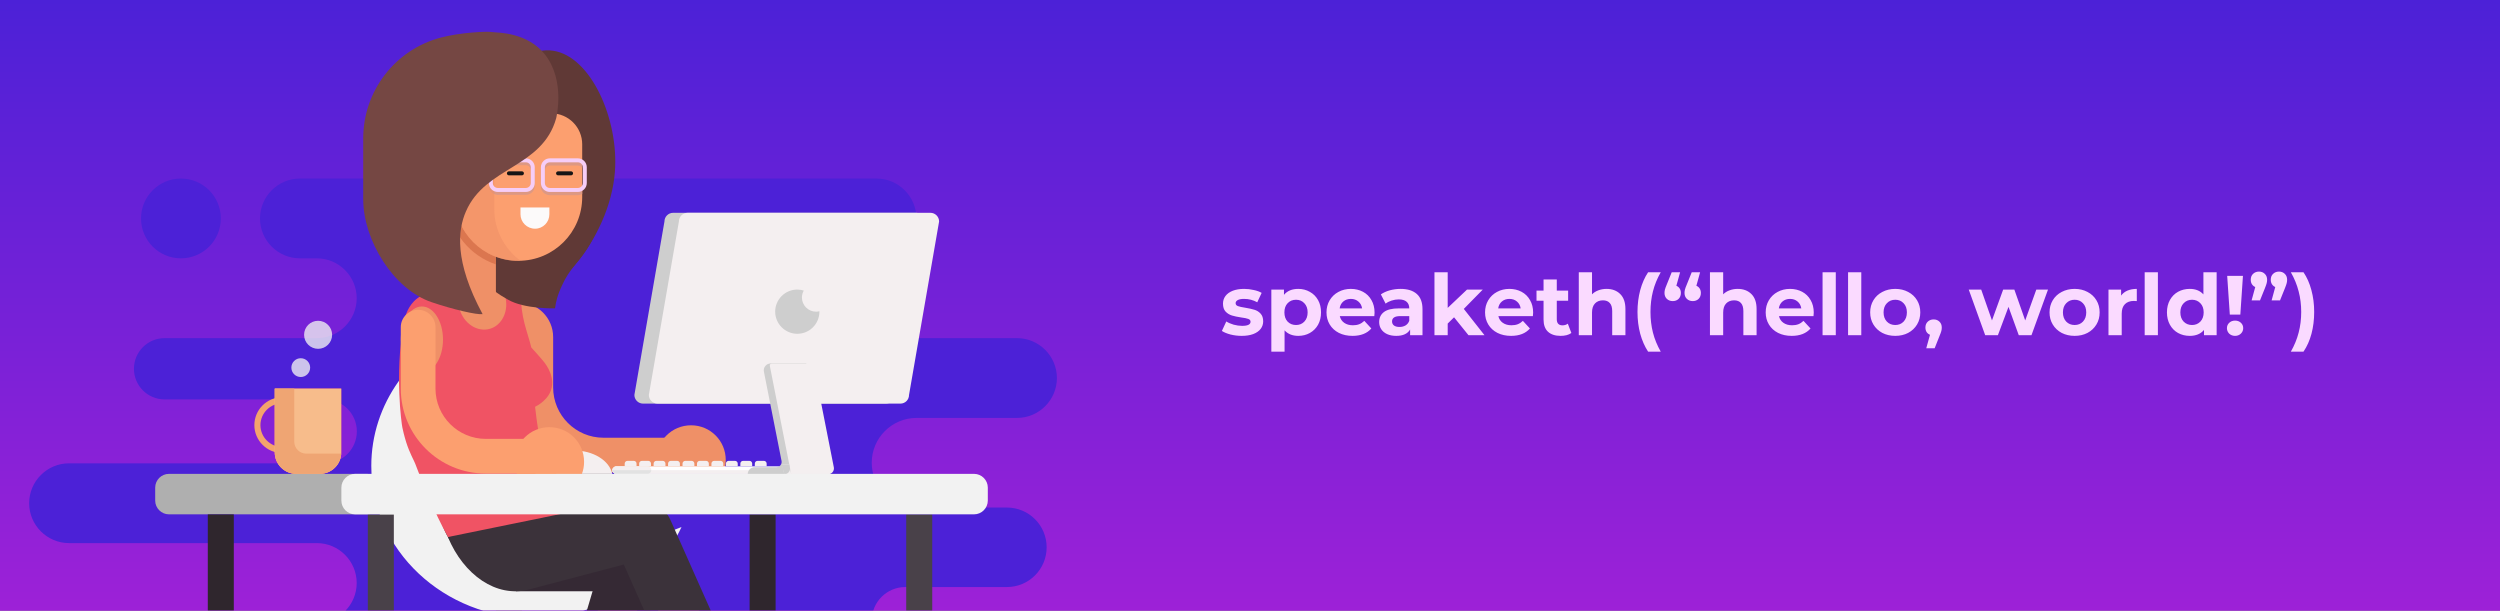 <svg width="1887" height="461" viewBox="0 0 1887 461" fill="none" xmlns="http://www.w3.org/2000/svg">
<rect x="0" y="0" width="1887" height="461" fill="#808080" stroke="none"/>
<rect width="1887" height="461" fill="url(#paint0_linear)"/>
<mask id="mask0" mask-type="alpha" maskUnits="userSpaceOnUse" x="0" y="0" width="1887" height="461">
<rect width="1887" height="461" fill="url(#paint1_linear)"/>
</mask>
<g mask="url(#mask0)">
<path d="M820.667 493.729H683.301C669.335 493.729 657.988 482.382 657.988 468.416C657.988 454.45 669.335 443.103 683.301 443.103H760.003C776.588 443.103 790.008 429.683 790.008 413.098C790.008 396.514 776.588 383.094 760.003 383.094H691.811C673.154 383.094 657.988 367.928 657.988 349.27C657.988 330.613 673.154 315.447 691.811 315.447H767.641C784.225 315.447 797.755 301.918 797.755 285.333C797.755 268.749 784.225 255.22 767.641 255.22H658.097H631.911C615.327 255.22 601.797 241.69 601.797 225.106C601.797 208.522 615.327 194.992 631.911 194.992H661.588C678.173 194.992 691.702 181.463 691.702 164.879C691.702 148.294 678.173 134.765 661.588 134.765H644.677H641.84H462.576H456.466H269.238H226.358C209.774 134.765 196.245 148.294 196.245 164.879C196.245 181.463 209.774 194.992 226.358 194.992H239.124C255.708 194.992 269.238 208.522 269.238 225.106C269.238 241.69 255.708 255.22 239.124 255.22H124.234C111.468 255.22 101.103 265.585 101.103 278.35C101.103 291.116 111.468 301.481 124.234 301.481H245.234C258.545 301.481 269.347 312.283 269.347 325.594C269.347 338.905 258.545 349.707 245.234 349.707H52.114C35.529 349.707 22 363.236 22 379.82C22 396.405 35.529 409.934 52.114 409.934H239.124C255.708 409.934 269.238 423.463 269.238 440.048C269.238 456.632 255.708 470.162 239.124 470.162H126.198C99.576 470.162 77.972 491.765 77.972 518.387C77.972 545.009 99.576 566.613 126.198 566.613H269.238H332.738H368.416H658.097H820.667C840.743 566.613 857 550.356 857 530.28C857 509.986 840.743 493.729 820.667 493.729Z" fill="#4C21D7"/>
<path d="M565.801 683.712H585.44V388.249H565.801V683.712Z" fill="#2F262D"/>
<path d="M491.054 447.795C487.889 440.703 491.053 432.302 498.255 429.028C500.109 428.265 502.073 427.828 504.037 427.828C509.602 427.828 514.73 431.101 517.021 436.229L586.85 593.563L560.882 605.128L491.054 447.795Z" fill="#FC9F6F"/>
<path d="M374.313 683.712H393.953L393.953 388.249H374.313L374.313 683.712Z" fill="#2F262D"/>
<path d="M465.195 407.534C397.657 407.534 342.994 356.035 342.994 292.643C342.994 276.277 346.704 260.675 353.251 246.491C310.262 264.275 280.258 304.754 280.258 351.671C280.258 415.171 334.92 466.561 402.458 466.561C452.538 466.561 495.527 438.302 514.402 397.823C499.236 404.042 482.652 407.534 465.195 407.534Z" fill="#F2F2F2"/>
<path d="M397.548 438.63C434.487 438.63 464.431 411.128 464.431 377.202C464.431 343.276 434.487 315.774 397.548 315.774C360.61 315.774 330.665 343.276 330.665 377.202C330.665 411.128 360.61 438.63 397.548 438.63Z" fill="#3B323A"/>
<path d="M277.093 388.223H127.507C121.833 388.223 117.142 383.531 117.142 377.857V368.038C117.142 362.364 121.833 357.672 127.507 357.672H277.093C282.767 357.672 287.459 362.364 287.459 368.038V377.857C287.459 383.531 282.767 388.223 277.093 388.223Z" fill="#AFAFAF"/>
<path d="M455.484 330.395C434.536 330.395 417.515 313.374 417.515 292.426V254.456C417.515 239.945 405.84 228.271 391.329 228.271V292.426C391.329 327.886 420.024 356.581 455.484 356.581H508.62V330.395H455.484Z" fill="#EF9067"/>
<path d="M464.104 129.965C460.176 179.609 416.533 234.599 375.727 227.616C336.666 220.961 309.826 159.315 323.028 116.108C331.211 89.486 353.687 72.793 371.799 59.372C390.565 45.407 403.222 36.023 417.624 38.315C446.21 42.679 467.268 90.468 464.104 129.965Z" fill="#603936"/>
<path d="M409.004 271.259C408.241 270.386 402.131 263.294 401.039 262.312C398.203 250.638 392.42 237.763 393.62 222.706C385.437 216.705 371.908 209.068 356.524 210.159C351.941 210.486 347.14 211.577 344.74 212.123C331.429 215.178 323.028 220.087 320.3 221.724C316.59 224.015 314.735 225.106 312.553 227.289C306.662 233.399 305.243 240.818 304.479 245.182C297.933 283.152 303.061 319.594 303.716 322.758C304.916 328.54 306.552 333.668 306.552 333.668C309.28 342.288 312.553 347.634 313.426 350.034C317.79 361.818 327.719 386.586 338.194 405.461C345.831 406.661 363.179 414.299 374.635 410.371C392.093 404.37 428.098 390.95 440.973 388.222C424.934 370.219 410.205 350.144 406.386 325.704C405.404 319.375 404.531 313.156 403.876 307.046C405.404 306.282 414.678 301.591 416.533 292.208C418.497 282.061 410.532 273.005 409.004 271.259Z" fill="#F05364"/>
<path d="M369.603 248.228C379.122 245.574 384.332 234.435 381.241 223.35C378.149 212.264 367.927 205.429 358.408 208.083C348.889 210.738 343.679 221.876 346.77 232.962C349.862 244.048 360.084 250.883 369.603 248.228Z" fill="#EF9067"/>
<path d="M361.215 203.394C367.216 217.578 377.145 222.488 383.473 226.198C395.803 233.399 418.933 232.744 418.933 232.744C419.697 227.725 420.461 223.361 424.389 215.069C430.062 202.739 435.299 199.794 442.61 188.665C453.52 171.862 458.976 151.568 455.484 149.604C452.975 148.077 446.101 155.932 441.628 160.515C428.862 173.608 400.276 193.029 361.215 203.394Z" fill="#603936"/>
<path d="M360.779 234.599H356.196C346.158 234.599 338.084 226.525 338.084 216.487V147.64H374.308V220.96C374.308 228.489 368.198 234.599 360.779 234.599Z" fill="#EF9067"/>
<path d="M156.839 683.712H176.478L176.478 388.249H156.839L156.839 683.712Z" fill="#2F262D"/>
<path d="M277.632 683.712H297.272L297.272 388.249H277.632L277.632 683.712Z" fill="#494149"/>
<path d="M684.011 683.712H703.65V388.249H684.011V683.712Z" fill="#494149"/>
<path opacity="0.71" d="M338.084 154.95C340.485 175.79 354.887 193.029 374.308 199.575V143.494H338.084V154.95Z" fill="#D36B46"/>
<path d="M391.329 196.847C364.707 196.847 343.213 175.353 343.213 148.731V90.031C343.213 87.521 345.177 85.557 347.686 85.557H416.097C428.971 85.557 439.446 96.032 439.446 108.906V148.731C439.446 175.353 417.951 196.847 391.329 196.847Z" fill="#FC9F6F"/>
<path d="M439.446 141.857C438.9 143.167 437.591 144.039 436.172 144.039H415.006C413.042 144.039 411.405 142.403 411.405 140.439V128.546C411.405 126.582 413.042 124.946 415.006 124.946H436.172C437.591 124.946 438.9 125.818 439.446 127.128V122.545C438.464 122 437.372 121.672 436.172 121.672H415.006C411.187 121.672 408.132 124.727 408.132 128.546V140.439C408.132 144.258 411.187 147.313 415.006 147.313H436.172C437.372 147.313 438.464 146.985 439.446 146.44V141.857Z" fill="#DD9883"/>
<path d="M396.894 145.567H375.727C372.781 145.567 370.49 143.166 370.49 140.329V128.437C370.49 125.491 372.89 123.199 375.727 123.199H396.894C399.84 123.199 402.131 125.6 402.131 128.437V140.329C402.131 143.275 399.73 145.567 396.894 145.567Z" stroke="#DD9883" stroke-width="3" stroke-miterlimit="10" stroke-linecap="round" stroke-linejoin="round"/>
<path opacity="0.6" d="M373.108 157.896V99.196C373.108 96.687 375.072 94.723 377.582 94.723L417.079 80.866C412.823 75.302 423.625 85.667 416.097 85.667H347.686C345.177 85.667 343.213 87.631 343.213 90.141V148.84C343.213 175.463 364.707 196.957 391.329 196.957C391.875 196.957 392.42 196.957 393.075 196.957C380.964 188.119 373.108 173.935 373.108 157.896Z" fill="#EF9067"/>
<path d="M436.172 143.385H415.005C412.059 143.385 409.768 140.984 409.768 138.147V126.255C409.768 123.309 412.169 121.018 415.005 121.018H436.172C439.118 121.018 441.409 123.418 441.409 126.255V138.147C441.409 141.093 439.009 143.385 436.172 143.385Z" stroke="#F6CDF7" stroke-width="3" stroke-miterlimit="10" stroke-linecap="round" stroke-linejoin="round"/>
<path d="M403.876 172.625C397.766 172.625 392.857 167.715 392.857 161.714V156.586H414.678V161.714C414.678 167.715 409.877 172.625 403.876 172.625Z" fill="#FCFAFA"/>
<path d="M384.128 130.837H393.948" stroke="#161515" stroke-width="3" stroke-miterlimit="10" stroke-linecap="round" stroke-linejoin="round"/>
<path d="M421.225 130.837H431.044" stroke="#161515" stroke-width="3" stroke-miterlimit="10" stroke-linecap="round" stroke-linejoin="round"/>
<path d="M396.894 143.385H375.727C372.781 143.385 370.49 140.984 370.49 138.147V126.255C370.49 123.309 372.89 121.018 375.727 121.018H396.894C399.84 121.018 402.131 123.418 402.131 126.255V138.147C402.131 141.093 399.73 143.385 396.894 143.385Z" stroke="#F6CDF7" stroke-width="3" stroke-miterlimit="10" stroke-linecap="round" stroke-linejoin="round"/>
<path d="M411.514 41.369C398.312 24.348 375.836 24.676 371.69 24.239C367.98 23.476 347.577 24.457 332.629 28.385C298.151 37.55 274.147 68.755 274.147 104.542V150.368C274.147 181.136 296.842 218.451 325.974 228.161C342.121 233.617 360.015 237.763 364.27 237.108C342.667 197.066 345.613 173.389 351.723 159.533C366.343 125.709 409.223 126.909 419.806 89.267C420.024 88.176 426.68 61.008 411.514 41.369Z" fill="#754743"/>
<path d="M546.153 356.253C547.244 353.417 547.789 350.362 547.789 347.197C547.789 332.686 536.115 321.012 521.604 321.012C507.092 321.012 495.418 332.686 495.418 347.197C495.418 350.362 495.963 353.417 497.054 356.253H546.153Z" fill="#EF9067"/>
<path d="M462.14 357.672C459.958 347.634 447.847 339.996 433.117 339.996C418.497 339.996 406.277 347.634 404.095 357.672H462.14Z" fill="#F4EFF0"/>
<path d="M318.445 281.297C327.243 281.297 334.375 270.11 334.375 256.311C334.375 242.512 327.243 231.325 318.445 231.325C309.648 231.325 302.516 242.512 302.516 256.311C302.516 270.11 309.648 281.297 318.445 281.297Z" fill="#EF9067"/>
<path d="M366.671 331.268C345.722 331.268 328.701 314.248 328.701 293.299V246.928C328.701 239.727 322.81 233.835 315.608 233.835C308.407 233.835 302.516 239.727 302.516 246.928V293.299C302.516 328.759 331.211 357.454 366.671 357.454H419.806V331.268H393.184H366.671Z" fill="#FC9F6F"/>
<path d="M587.286 357.672H465.086C463.558 357.672 462.249 356.362 462.249 354.835C462.249 353.307 463.558 351.998 465.086 351.998H587.396C588.923 351.998 590.232 353.307 590.232 354.835C590.232 356.362 588.923 357.672 587.286 357.672Z" fill="white"/>
<path d="M587.286 354.835H465.086C463.995 354.835 463.122 354.289 462.576 353.417C462.358 353.853 462.14 354.289 462.14 354.835C462.14 356.362 463.449 357.672 464.977 357.672H587.286C588.814 357.672 590.123 356.362 590.123 354.835C590.123 354.289 590.014 353.853 589.687 353.417C589.25 354.18 588.377 354.835 587.286 354.835Z" fill="#F4EFF0"/>
<path d="M488.762 357.672H465.086C463.558 357.672 462.249 356.362 462.249 354.835C462.249 353.307 463.558 351.998 465.086 351.998H488.762C490.29 351.998 491.599 353.307 491.599 354.835C491.599 356.362 490.399 357.672 488.762 357.672Z" fill="#F4EFF0"/>
<path d="M578.667 351.998H569.72V349.925C569.72 348.834 570.593 347.852 571.793 347.852H576.594C577.685 347.852 578.667 348.725 578.667 349.925V351.998V351.998Z" fill="#F4EFF0"/>
<path d="M567.756 351.998H558.809V349.925C558.809 348.834 559.682 347.852 560.882 347.852H565.683C566.774 347.852 567.756 348.725 567.756 349.925V351.998V351.998Z" fill="#F4EFF0"/>
<path d="M556.845 351.998H547.898V349.925C547.898 348.834 548.771 347.852 549.971 347.852H554.772C555.863 347.852 556.845 348.725 556.845 349.925V351.998V351.998Z" fill="#F4EFF0"/>
<path d="M545.934 351.998H536.988V349.925C536.988 348.834 537.861 347.852 539.061 347.852H543.861C544.952 347.852 545.934 348.725 545.934 349.925V351.998V351.998Z" fill="#F4EFF0"/>
<path d="M535.024 351.998H526.077V349.925C526.077 348.834 526.95 347.852 528.15 347.852H532.951C534.042 347.852 535.024 348.725 535.024 349.925V351.998V351.998Z" fill="#F4EFF0"/>
<path d="M524.113 351.998H515.166V349.925C515.166 348.834 516.039 347.852 517.239 347.852H522.04C523.131 347.852 524.113 348.725 524.113 349.925V351.998V351.998Z" fill="#F4EFF0"/>
<path d="M513.202 351.998H504.255V349.925C504.255 348.834 505.128 347.852 506.329 347.852H511.129C512.22 347.852 513.202 348.725 513.202 349.925V351.998V351.998Z" fill="#F4EFF0"/>
<path d="M502.291 351.998H493.345V349.925C493.345 348.834 494.218 347.852 495.418 347.852H500.218C501.309 347.852 502.291 348.725 502.291 349.925V351.998V351.998Z" fill="#F4EFF0"/>
<path d="M491.381 351.998H482.434V349.925C482.434 348.834 483.307 347.852 484.507 347.852H489.308C490.399 347.852 491.381 348.725 491.381 349.925V351.998V351.998Z" fill="#F4EFF0"/>
<path d="M480.47 351.998H471.523V349.925C471.523 348.834 472.396 347.852 473.596 347.852H478.397C479.488 347.852 480.47 348.725 480.47 349.925V351.998V351.998Z" fill="#F4EFF0"/>
<path d="M465.086 357.672H488.762C490.29 357.672 491.599 356.363 491.599 354.835H462.14C462.14 356.363 463.449 357.672 465.086 357.672Z" fill="#E2E2E2"/>
<path d="M475.669 446.267H389.365L388.71 400.442H495.636C502.837 400.442 508.62 406.224 508.62 413.425C508.511 431.646 493.781 446.267 475.669 446.267Z" fill="#352934"/>
<path d="M406.277 612.438L459.194 433.502C460.94 427.501 466.504 423.355 472.832 423.355C474.142 423.355 475.56 423.573 476.869 423.9C484.398 426.082 488.653 434.047 486.471 441.576L433.554 620.512L406.277 612.438Z" fill="#EF9067"/>
<path d="M450.247 597.818L406.277 584.834L461.703 397.496C465.304 385.385 478.069 378.402 490.18 382.003C502.291 385.603 509.274 398.369 505.674 410.48L450.247 597.818Z" fill="#352934"/>
<path d="M668.681 304.646H485.38C481.779 304.646 478.833 301.7 478.833 298.099L501.528 167.17C501.528 163.57 504.474 160.624 508.074 160.624H691.375C694.975 160.624 697.921 163.57 697.921 167.17L675.227 298.099C675.227 301.7 672.39 304.646 668.681 304.646Z" fill="#CECECE"/>
<path d="M679.591 304.646H496.29C492.69 304.646 489.744 301.7 489.744 298.099L512.438 167.17C512.438 163.57 515.384 160.624 518.985 160.624H702.286C705.886 160.624 708.832 163.57 708.832 167.17L686.138 298.099C686.138 301.7 683.301 304.646 679.591 304.646Z" fill="#F4EFF0"/>
<path d="M623.619 350.58L608.562 274.314H581.722C578.448 274.314 575.939 277.369 576.594 280.533L589.905 347.853C590.45 350.362 588.486 352.654 585.977 352.654H569.611C566.665 352.654 564.374 355.054 564.374 357.891H591.869H617.4C621.437 358 624.383 354.399 623.619 350.58Z" fill="#CECECE"/>
<path d="M625.038 357.999H597.215L581.067 276.169C580.849 275.187 581.613 274.423 582.595 274.423H613.909L629.402 352.871C629.838 355.49 627.765 357.999 625.038 357.999Z" fill="#F4EFF0"/>
<path d="M591.978 357.999H597.215L595.797 350.58H590.45L591.978 357.999Z" fill="#F4EFF0"/>
<path d="M591.978 357.999C594.705 357.999 596.778 355.49 596.233 352.762L595.797 350.58H589.905L591.978 357.999Z" fill="#CECECE"/>
<path d="M615.981 235.254C610.09 235.254 605.289 230.453 605.289 224.561C605.289 222.597 605.834 220.851 606.707 219.324C605.18 218.887 603.543 218.56 601.797 218.56C592.523 218.56 585.104 226.089 585.104 235.254C585.104 244.419 592.632 251.947 601.797 251.947C611.072 251.947 618.491 244.419 618.491 235.254C618.491 235.144 618.491 235.035 618.491 234.926C617.618 235.144 616.854 235.254 615.981 235.254Z" fill="#CECECE"/>
<path d="M489.089 421.281L399.185 444.958C374.745 451.395 349.977 434.047 338.084 405.352L477.415 376.875C489.635 373.711 502.182 381.021 505.346 393.241C508.62 405.57 501.309 418.117 489.089 421.281Z" fill="#3B323A"/>
<path d="M579.54 557.666L537.642 576.324L464.213 411.135C459.085 399.569 464.322 386.04 475.888 380.912C487.453 375.784 500.982 381.021 506.11 392.586L579.54 557.666Z" fill="#3B323A"/>
<path d="M268.038 388.223H735.236C740.91 388.223 745.601 383.531 745.601 377.857V368.038C745.601 362.364 740.91 357.672 735.236 357.672H268.038C262.364 357.672 257.672 362.364 257.672 368.038V377.857C257.672 383.531 262.255 388.223 268.038 388.223Z" fill="#F2F2F2"/>
<path d="M241.306 357.672H223.631C214.684 357.672 207.374 350.361 207.374 341.415V293.298H257.563V341.415C257.672 350.361 250.362 357.672 241.306 357.672Z" fill="#FF6161"/>
<path d="M213.047 299.845C201.373 299.845 191.99 309.337 191.99 320.902C191.99 332.468 201.482 341.96 213.047 341.96C224.613 341.96 234.105 332.468 234.105 320.902C234.105 309.337 224.613 299.845 213.047 299.845ZM213.047 337.378C203.991 337.378 196.572 329.958 196.572 320.902C196.572 311.847 203.991 304.427 213.047 304.427C222.103 304.427 229.523 311.847 229.523 320.902C229.414 330.068 222.103 337.378 213.047 337.378Z" fill="#F4A36C"/>
<path d="M241.306 357.672H223.631C214.684 357.672 207.374 350.361 207.374 341.415V293.298H257.563V341.415C257.672 350.361 250.362 357.672 241.306 357.672Z" fill="#F7BC8B"/>
<path d="M231.159 342.397C226.14 342.397 222.103 338.36 222.103 333.341V293.298H207.374V341.415C207.374 350.361 214.684 357.672 223.631 357.672H241.306C249.926 357.672 257.018 350.907 257.563 342.397H231.159Z" fill="#EFA573"/>
<path d="M439.227 357.672C440.318 354.835 440.864 351.78 440.864 348.616C440.864 334.105 429.189 322.43 414.678 322.43C400.167 322.43 388.492 334.105 388.492 348.616C388.492 351.78 389.038 354.835 390.129 357.672H439.227Z" fill="#FC9F6F"/>
<path opacity="0.77" d="M227.013 284.57C230.93 284.57 234.105 281.395 234.105 277.478C234.105 273.561 230.93 270.386 227.013 270.386C223.096 270.386 219.921 273.561 219.921 277.478C219.921 281.395 223.096 284.57 227.013 284.57Z" fill="#F2F2F2"/>
<path opacity="0.77" d="M240.106 263.294C245.951 263.294 250.689 258.555 250.689 252.71C250.689 246.865 245.951 242.127 240.106 242.127C234.261 242.127 229.523 246.865 229.523 252.71C229.523 258.555 234.261 263.294 240.106 263.294Z" fill="#F2F2F2"/>
<path d="M136.563 194.992C153.194 194.992 166.677 181.51 166.677 164.879C166.677 148.247 153.194 134.765 136.563 134.765C119.932 134.765 106.449 148.247 106.449 164.879C106.449 181.51 119.932 194.992 136.563 194.992Z" fill="#4C21D7"/>
</g>
<path d="M937.192 253.512C934.333 253.512 931.539 253.171 928.808 252.488C926.077 251.763 923.901 250.867 922.28 249.8L925.608 242.632C927.144 243.613 929 244.424 931.176 245.064C933.352 245.661 935.485 245.96 937.576 245.96C941.8 245.96 943.912 244.915 943.912 242.824C943.912 241.843 943.336 241.139 942.184 240.712C941.032 240.285 939.261 239.923 936.872 239.624C934.056 239.197 931.731 238.707 929.896 238.152C928.061 237.597 926.461 236.616 925.096 235.208C923.773 233.8 923.112 231.795 923.112 229.192C923.112 227.016 923.731 225.096 924.968 223.432C926.248 221.725 928.083 220.403 930.472 219.464C932.904 218.525 935.763 218.056 939.048 218.056C941.48 218.056 943.891 218.333 946.28 218.888C948.712 219.4 950.717 220.125 952.296 221.064L948.968 228.168C945.939 226.461 942.632 225.608 939.048 225.608C936.915 225.608 935.315 225.907 934.248 226.504C933.181 227.101 932.648 227.869 932.648 228.808C932.648 229.875 933.224 230.621 934.376 231.048C935.528 231.475 937.363 231.88 939.88 232.264C942.696 232.733 945 233.245 946.792 233.8C948.584 234.312 950.141 235.272 951.464 236.68C952.787 238.088 953.448 240.051 953.448 242.568C953.448 244.701 952.808 246.6 951.528 248.264C950.248 249.928 948.371 251.229 945.896 252.168C943.464 253.064 940.563 253.512 937.192 253.512ZM979.96 218.056C983.16 218.056 986.061 218.803 988.664 220.296C991.309 221.747 993.379 223.816 994.872 226.504C996.365 229.149 997.112 232.243 997.112 235.784C997.112 239.325 996.365 242.44 994.872 245.128C993.379 247.773 991.309 249.843 988.664 251.336C986.061 252.787 983.16 253.512 979.96 253.512C975.565 253.512 972.109 252.125 969.592 249.352V265.416H959.608V218.568H969.144V222.536C971.619 219.549 975.224 218.056 979.96 218.056ZM978.232 245.32C980.792 245.32 982.883 244.467 984.504 242.76C986.168 241.011 987 238.685 987 235.784C987 232.883 986.168 230.579 984.504 228.872C982.883 227.123 980.792 226.248 978.232 226.248C975.672 226.248 973.56 227.123 971.896 228.872C970.275 230.579 969.464 232.883 969.464 235.784C969.464 238.685 970.275 241.011 971.896 242.76C973.56 244.467 975.672 245.32 978.232 245.32ZM1037.52 235.912C1037.52 236.04 1037.46 236.936 1037.33 238.6H1011.28C1011.75 240.733 1012.86 242.419 1014.61 243.656C1016.36 244.893 1018.54 245.512 1021.14 245.512C1022.93 245.512 1024.51 245.256 1025.88 244.744C1027.28 244.189 1028.58 243.336 1029.78 242.184L1035.09 247.944C1031.85 251.656 1027.11 253.512 1020.88 253.512C1017 253.512 1013.57 252.765 1010.58 251.272C1007.59 249.736 1005.29 247.624 1003.67 244.936C1002.05 242.248 1001.24 239.197 1001.24 235.784C1001.24 232.413 1002.02 229.384 1003.6 226.696C1005.22 223.965 1007.42 221.853 1010.2 220.36C1013.01 218.824 1016.15 218.056 1019.6 218.056C1022.97 218.056 1026.02 218.781 1028.76 220.232C1031.49 221.683 1033.62 223.773 1035.16 226.504C1036.73 229.192 1037.52 232.328 1037.52 235.912ZM1019.67 225.608C1017.41 225.608 1015.51 226.248 1013.97 227.528C1012.44 228.808 1011.5 230.557 1011.16 232.776H1028.12C1027.77 230.6 1026.84 228.872 1025.3 227.592C1023.76 226.269 1021.89 225.608 1019.67 225.608ZM1057.12 218.056C1062.45 218.056 1066.55 219.336 1069.41 221.896C1072.27 224.413 1073.7 228.232 1073.7 233.352V253H1064.35V248.712C1062.48 251.912 1058.98 253.512 1053.86 253.512C1051.21 253.512 1048.91 253.064 1046.95 252.168C1045.03 251.272 1043.55 250.035 1042.53 248.456C1041.51 246.877 1040.99 245.085 1040.99 243.08C1040.99 239.88 1042.19 237.363 1044.58 235.528C1047.01 233.693 1050.74 232.776 1055.78 232.776H1063.71C1063.71 230.6 1063.05 228.936 1061.73 227.784C1060.41 226.589 1058.42 225.992 1055.78 225.992C1053.94 225.992 1052.13 226.291 1050.34 226.888C1048.59 227.443 1047.09 228.211 1045.86 229.192L1042.27 222.216C1044.15 220.893 1046.39 219.869 1048.99 219.144C1051.64 218.419 1054.35 218.056 1057.12 218.056ZM1056.35 246.792C1058.06 246.792 1059.57 246.408 1060.9 245.64C1062.22 244.829 1063.16 243.656 1063.71 242.12V238.6H1056.87C1052.77 238.6 1050.72 239.944 1050.72 242.632C1050.72 243.912 1051.21 244.936 1052.19 245.704C1053.22 246.429 1054.6 246.792 1056.35 246.792ZM1097.52 239.496L1092.72 244.232V253H1082.73V205.512H1092.72V232.392L1107.31 218.568H1119.21L1104.88 233.16L1120.49 253H1108.4L1097.52 239.496ZM1157.21 235.912C1157.21 236.04 1157.15 236.936 1157.02 238.6H1130.97C1131.44 240.733 1132.55 242.419 1134.3 243.656C1136.05 244.893 1138.22 245.512 1140.83 245.512C1142.62 245.512 1144.2 245.256 1145.56 244.744C1146.97 244.189 1148.27 243.336 1149.47 242.184L1154.78 247.944C1151.54 251.656 1146.8 253.512 1140.57 253.512C1136.69 253.512 1133.25 252.765 1130.27 251.272C1127.28 249.736 1124.98 247.624 1123.36 244.936C1121.73 242.248 1120.92 239.197 1120.92 235.784C1120.92 232.413 1121.71 229.384 1123.29 226.696C1124.91 223.965 1127.11 221.853 1129.88 220.36C1132.7 218.824 1135.84 218.056 1139.29 218.056C1142.66 218.056 1145.71 218.781 1148.44 220.232C1151.17 221.683 1153.31 223.773 1154.84 226.504C1156.42 229.192 1157.21 232.328 1157.21 235.912ZM1139.36 225.608C1137.09 225.608 1135.2 226.248 1133.66 227.528C1132.12 228.808 1131.18 230.557 1130.84 232.776H1147.8C1147.46 230.6 1146.52 228.872 1144.99 227.592C1143.45 226.269 1141.57 225.608 1139.36 225.608ZM1186.07 251.336C1185.08 252.061 1183.87 252.616 1182.42 253C1181.01 253.341 1179.52 253.512 1177.94 253.512C1173.84 253.512 1170.66 252.467 1168.4 250.376C1166.18 248.285 1165.07 245.213 1165.07 241.16V227.016H1159.76V219.336H1165.07V210.952H1175.06V219.336H1183.63V227.016H1175.06V241.032C1175.06 242.483 1175.42 243.613 1176.15 244.424C1176.91 245.192 1177.98 245.576 1179.35 245.576C1180.92 245.576 1182.27 245.149 1183.38 244.296L1186.07 251.336ZM1212.6 218.056C1216.87 218.056 1220.3 219.336 1222.9 221.896C1225.55 224.456 1226.87 228.253 1226.87 233.288V253H1216.89V234.824C1216.89 232.093 1216.29 230.067 1215.09 228.744C1213.9 227.379 1212.17 226.696 1209.91 226.696C1207.39 226.696 1205.39 227.485 1203.89 229.064C1202.4 230.6 1201.65 232.904 1201.65 235.976V253H1191.67V205.512H1201.65V222.152C1202.98 220.829 1204.58 219.827 1206.45 219.144C1208.33 218.419 1210.38 218.056 1212.6 218.056ZM1243.98 265.416C1241.42 261.533 1239.44 257.032 1238.03 251.912C1236.67 246.792 1235.98 241.309 1235.98 235.464C1235.98 229.619 1236.67 224.136 1238.03 219.016C1239.44 213.853 1241.42 209.352 1243.98 205.512H1253.52C1250.83 210.248 1248.87 215.069 1247.63 219.976C1246.4 224.84 1245.78 230.003 1245.78 235.464C1245.78 240.925 1246.4 246.109 1247.63 251.016C1248.87 255.88 1250.83 260.68 1253.52 265.416H1243.98ZM1265.32 215.688C1266.39 216.157 1267.22 216.861 1267.82 217.8C1268.42 218.739 1268.72 219.848 1268.72 221.128C1268.72 222.963 1268.14 224.456 1266.99 225.608C1265.84 226.717 1264.36 227.272 1262.57 227.272C1260.78 227.272 1259.29 226.696 1258.09 225.544C1256.94 224.392 1256.36 222.92 1256.36 221.128C1256.36 220.275 1256.47 219.421 1256.68 218.568C1256.9 217.715 1257.37 216.435 1258.09 214.728L1261.8 205.512H1268.14L1265.32 215.688ZM1280.43 215.688C1281.49 216.157 1282.33 216.861 1282.92 217.8C1283.52 218.739 1283.82 219.848 1283.82 221.128C1283.82 222.963 1283.24 224.456 1282.09 225.608C1280.94 226.717 1279.47 227.272 1277.68 227.272C1275.88 227.272 1274.39 226.696 1273.2 225.544C1272.04 224.392 1271.47 222.92 1271.47 221.128C1271.47 220.275 1271.57 219.421 1271.79 218.568C1272 217.715 1272.47 216.435 1273.2 214.728L1276.91 205.512H1283.24L1280.43 215.688ZM1311.6 218.056C1315.87 218.056 1319.3 219.336 1321.9 221.896C1324.55 224.456 1325.87 228.253 1325.87 233.288V253H1315.89V234.824C1315.89 232.093 1315.29 230.067 1314.09 228.744C1312.9 227.379 1311.17 226.696 1308.91 226.696C1306.39 226.696 1304.39 227.485 1302.89 229.064C1301.4 230.6 1300.65 232.904 1300.65 235.976V253H1290.67V205.512H1300.65V222.152C1301.98 220.829 1303.58 219.827 1305.45 219.144C1307.33 218.419 1309.38 218.056 1311.6 218.056ZM1369.02 235.912C1369.02 236.04 1368.96 236.936 1368.83 238.6H1342.78C1343.25 240.733 1344.36 242.419 1346.11 243.656C1347.86 244.893 1350.04 245.512 1352.64 245.512C1354.43 245.512 1356.01 245.256 1357.38 244.744C1358.78 244.189 1360.08 243.336 1361.28 242.184L1366.59 247.944C1363.35 251.656 1358.61 253.512 1352.38 253.512C1348.5 253.512 1345.07 252.765 1342.08 251.272C1339.09 249.736 1336.79 247.624 1335.17 244.936C1333.55 242.248 1332.74 239.197 1332.74 235.784C1332.74 232.413 1333.52 229.384 1335.1 226.696C1336.72 223.965 1338.92 221.853 1341.7 220.36C1344.51 218.824 1347.65 218.056 1351.1 218.056C1354.47 218.056 1357.52 218.781 1360.26 220.232C1362.99 221.683 1365.12 223.773 1366.66 226.504C1368.23 229.192 1369.02 232.328 1369.02 235.912ZM1351.17 225.608C1348.91 225.608 1347.01 226.248 1345.47 227.528C1343.94 228.808 1343 230.557 1342.66 232.776H1359.62C1359.27 230.6 1358.34 228.872 1356.8 227.592C1355.26 226.269 1353.39 225.608 1351.17 225.608ZM1375.67 205.512H1385.65V253H1375.67V205.512ZM1394.92 205.512H1404.9V253H1394.92V205.512ZM1430.55 253.512C1426.93 253.512 1423.66 252.765 1420.76 251.272C1417.9 249.736 1415.66 247.624 1414.04 244.936C1412.42 242.248 1411.61 239.197 1411.61 235.784C1411.61 232.371 1412.42 229.32 1414.04 226.632C1415.66 223.944 1417.9 221.853 1420.76 220.36C1423.66 218.824 1426.93 218.056 1430.55 218.056C1434.18 218.056 1437.42 218.824 1440.28 220.36C1443.14 221.853 1445.38 223.944 1447 226.632C1448.62 229.32 1449.43 232.371 1449.43 235.784C1449.43 239.197 1448.62 242.248 1447 244.936C1445.38 247.624 1443.14 249.736 1440.28 251.272C1437.42 252.765 1434.18 253.512 1430.55 253.512ZM1430.55 245.32C1433.11 245.32 1435.21 244.467 1436.83 242.76C1438.49 241.011 1439.32 238.685 1439.32 235.784C1439.32 232.883 1438.49 230.579 1436.83 228.872C1435.21 227.123 1433.11 226.248 1430.55 226.248C1427.99 226.248 1425.88 227.123 1424.22 228.872C1422.55 230.579 1421.72 232.883 1421.72 235.784C1421.72 238.685 1422.55 241.011 1424.22 242.76C1425.88 244.467 1427.99 245.32 1430.55 245.32ZM1459.51 241.096C1461.3 241.096 1462.77 241.672 1463.93 242.824C1465.08 243.933 1465.65 245.405 1465.65 247.24C1465.65 248.093 1465.55 248.947 1465.33 249.8C1465.12 250.653 1464.65 251.933 1463.93 253.64L1460.28 262.856H1453.94L1456.76 252.68C1455.69 252.253 1454.84 251.571 1454.2 250.632C1453.6 249.651 1453.3 248.52 1453.3 247.24C1453.3 245.405 1453.88 243.933 1455.03 242.824C1456.23 241.672 1457.72 241.096 1459.51 241.096ZM1545.84 218.568L1533.36 253H1523.76L1516.02 231.624L1508.02 253H1498.42L1486 218.568H1495.41L1503.54 241.864L1511.99 218.568H1520.43L1528.63 241.864L1537.01 218.568H1545.84ZM1565.93 253.512C1562.3 253.512 1559.04 252.765 1556.14 251.272C1553.28 249.736 1551.04 247.624 1549.42 244.936C1547.8 242.248 1546.99 239.197 1546.99 235.784C1546.99 232.371 1547.8 229.32 1549.42 226.632C1551.04 223.944 1553.28 221.853 1556.14 220.36C1559.04 218.824 1562.3 218.056 1565.93 218.056C1569.56 218.056 1572.8 218.824 1575.66 220.36C1578.52 221.853 1580.76 223.944 1582.38 226.632C1584 229.32 1584.81 232.371 1584.81 235.784C1584.81 239.197 1584 242.248 1582.38 244.936C1580.76 247.624 1578.52 249.736 1575.66 251.272C1572.8 252.765 1569.56 253.512 1565.93 253.512ZM1565.93 245.32C1568.49 245.32 1570.58 244.467 1572.2 242.76C1573.87 241.011 1574.7 238.685 1574.7 235.784C1574.7 232.883 1573.87 230.579 1572.2 228.872C1570.58 227.123 1568.49 226.248 1565.93 226.248C1563.37 226.248 1561.26 227.123 1559.59 228.872C1557.93 230.579 1557.1 232.883 1557.1 235.784C1557.1 238.685 1557.93 241.011 1559.59 242.76C1561.26 244.467 1563.37 245.32 1565.93 245.32ZM1601.02 223.112C1602.21 221.448 1603.81 220.189 1605.82 219.336C1607.87 218.483 1610.21 218.056 1612.86 218.056V227.272C1611.75 227.187 1611 227.144 1610.62 227.144C1607.76 227.144 1605.52 227.955 1603.9 229.576C1602.28 231.155 1601.47 233.544 1601.47 236.744V253H1591.48V218.568H1601.02V223.112ZM1618.8 205.512H1628.78V253H1618.8V205.512ZM1673.12 205.512V253H1663.58V249.032C1661.11 252.019 1657.52 253.512 1652.83 253.512C1649.59 253.512 1646.64 252.787 1644 251.336C1641.39 249.885 1639.35 247.816 1637.85 245.128C1636.36 242.44 1635.61 239.325 1635.61 235.784C1635.61 232.243 1636.36 229.128 1637.85 226.44C1639.35 223.752 1641.39 221.683 1644 220.232C1646.64 218.781 1649.59 218.056 1652.83 218.056C1657.22 218.056 1660.66 219.443 1663.13 222.216V205.512H1673.12ZM1654.56 245.32C1657.07 245.32 1659.17 244.467 1660.83 242.76C1662.49 241.011 1663.33 238.685 1663.33 235.784C1663.33 232.883 1662.49 230.579 1660.83 228.872C1659.17 227.123 1657.07 226.248 1654.56 226.248C1652 226.248 1649.89 227.123 1648.22 228.872C1646.56 230.579 1645.73 232.883 1645.73 235.784C1645.73 238.685 1646.56 241.011 1648.22 242.76C1649.89 244.467 1652 245.32 1654.56 245.32ZM1681.08 208.2H1692.98L1691 237.448H1683.06L1681.08 208.2ZM1687.03 253.512C1685.28 253.512 1683.81 252.957 1682.61 251.848C1681.46 250.696 1680.89 249.309 1680.89 247.688C1680.89 246.067 1681.46 244.723 1682.61 243.656C1683.77 242.547 1685.24 241.992 1687.03 241.992C1688.82 241.992 1690.29 242.547 1691.45 243.656C1692.6 244.723 1693.17 246.067 1693.17 247.688C1693.17 249.309 1692.58 250.696 1691.38 251.848C1690.23 252.957 1688.78 253.512 1687.03 253.512ZM1705.07 205C1706.87 205 1708.34 205.576 1709.49 206.728C1710.64 207.837 1711.22 209.309 1711.22 211.144C1711.22 211.997 1711.11 212.851 1710.9 213.704C1710.68 214.557 1710.24 215.837 1709.55 217.544L1705.84 226.76H1699.51L1702.26 216.648C1701.19 216.179 1700.36 215.475 1699.76 214.536C1699.16 213.597 1698.87 212.467 1698.87 211.144C1698.87 209.309 1699.44 207.837 1700.59 206.728C1701.79 205.576 1703.28 205 1705.07 205ZM1720.18 205C1721.97 205 1723.44 205.576 1724.59 206.728C1725.75 207.837 1726.32 209.309 1726.32 211.144C1726.32 211.997 1726.21 212.851 1726 213.704C1725.79 214.557 1725.34 215.837 1724.66 217.544L1720.95 226.76H1714.61L1717.36 216.648C1716.29 216.179 1715.46 215.475 1714.87 214.536C1714.27 213.597 1713.97 212.467 1713.97 211.144C1713.97 209.309 1714.55 207.837 1715.7 206.728C1716.89 205.576 1718.39 205 1720.18 205ZM1729.14 265.416C1731.83 260.68 1733.79 255.88 1735.03 251.016C1736.31 246.109 1736.95 240.925 1736.95 235.464C1736.95 230.003 1736.31 224.84 1735.03 219.976C1733.79 215.069 1731.83 210.248 1729.14 205.512H1738.68C1741.28 209.309 1743.26 213.789 1744.63 218.952C1746.04 224.072 1746.74 229.576 1746.74 235.464C1746.74 241.352 1746.06 246.856 1744.69 251.976C1743.33 257.053 1741.32 261.533 1738.68 265.416H1729.14Z" fill="#FADAFF"/>
<defs>
<linearGradient id="paint0_linear" x1="943.5" y1="0" x2="943.5" y2="461" gradientUnits="userSpaceOnUse">
<stop stop-color="#4C21D7"/>
<stop offset="1" stop-color="#9D21D7"/>
</linearGradient>
<linearGradient id="paint1_linear" x1="943.5" y1="0" x2="943.5" y2="461" gradientUnits="userSpaceOnUse">
<stop stop-color="#4C21D7"/>
<stop offset="1" stop-color="#9D21D7"/>
</linearGradient>
</defs>
</svg>
